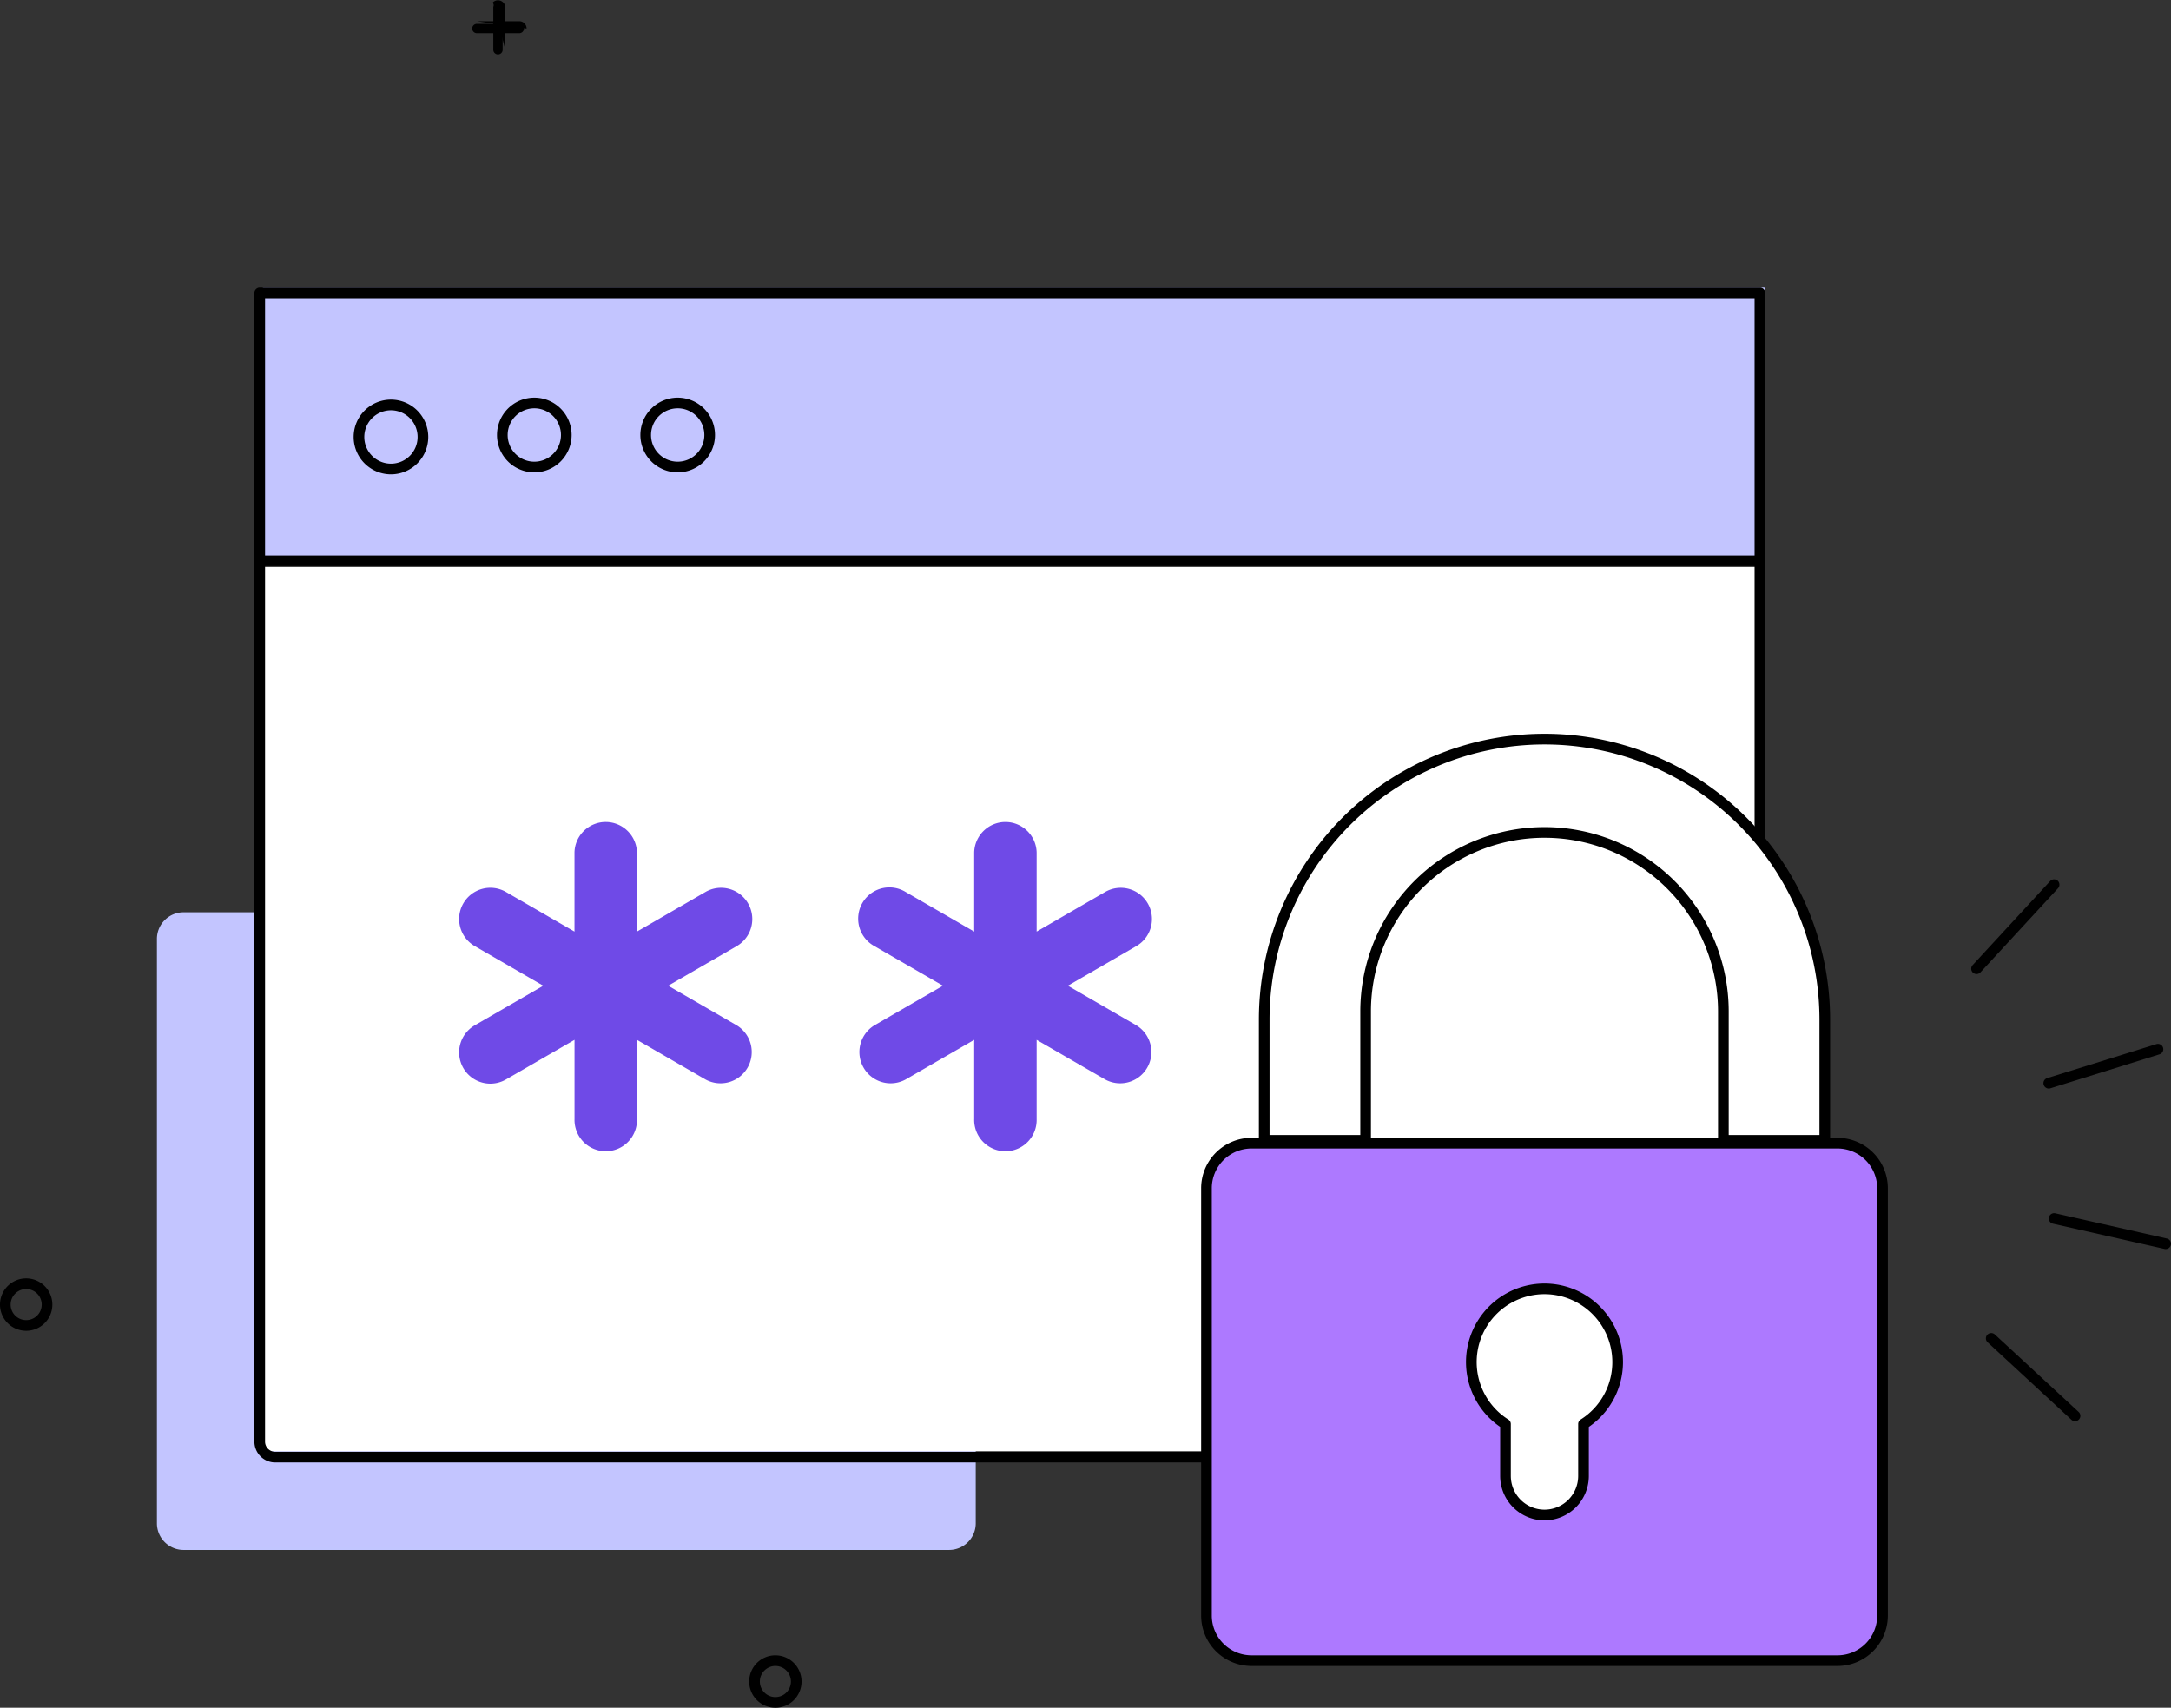 <svg xmlns="http://www.w3.org/2000/svg" width="225" height="177" fill="none" viewBox="0 0 225 177"><rect x="0" y="0" width="225" height="177" fill="#333333" stroke="none"/><g clip-path="url(#a)"><path fill="#C3C5FF" d="M98.364 94.693h-79.34a2.623 2.623 0 0 0-2.622 2.625v60.567a2.623 2.623 0 0 0 2.622 2.625h79.34a2.624 2.624 0 0 0 2.622-2.625V97.318a2.624 2.624 0 0 0-2.622-2.625Z"/><path fill="#C2C6FF" fill-rule="evenodd" d="M19.024 94.832a2.485 2.485 0 0 0-2.484 2.487v60.566a2.485 2.485 0 0 0 2.484 2.487h79.34a2.486 2.486 0 0 0 2.484-2.487V97.319a2.486 2.486 0 0 0-2.484-2.487h-79.34Zm-2.76 2.487a2.761 2.761 0 0 1 2.76-2.764h79.34a2.762 2.762 0 0 1 2.76 2.763v60.567a2.762 2.762 0 0 1-2.76 2.763h-79.34a2.761 2.761 0 0 1-2.76-2.763V97.319Z" clip-rule="evenodd"/><path fill="#000" d="M51.61 5.645a.485.485 0 0 1-.485-.486v-4.4a.487.487 0 0 1 .969 0v4.4a.483.483 0 0 1-.483.486Z"/><path fill="#000" fill-rule="evenodd" d="M51.61.587a.21.21 0 0 0-.21.186v4.386a.21.21 0 0 0 .402.081.205.205 0 0 0 .016-.08V.773a.21.21 0 0 0-.209-.186Zm-.519-.35A.761.761 0 0 1 52.37.74v4.42" clip-rule="evenodd"/><path fill="#000" d="M54.301 2.96a.483.483 0 0 1-.483.486h-4.393a.485.485 0 0 1 0-.97h4.394a.483.483 0 0 1 .482.483Z"/><path fill="#000" fill-rule="evenodd" d="M49.414 2.2h4.404a.759.759 0 0 1 .76.759m-5.14-.207a.21.21 0 0 0 0 .417h4.38a.207.207 0 0 0 .207-.208v-.002a.207.207 0 0 0-.207-.207h-4.38ZM80.358 172.673a1.61 1.61 0 0 0-1.609 1.611 1.61 1.61 0 1 0 1.609-1.611Zm-2.713 1.611c0-1.5 1.215-2.716 2.713-2.716a2.714 2.714 0 0 1 2.713 2.716c0 1.5-1.215 2.716-2.713 2.716a2.715 2.715 0 0 1-2.713-2.716ZM2.713 133.606a1.61 1.61 0 1 0 .002 3.22 1.61 1.61 0 0 0-.002-3.22ZM0 135.217c0-1.5 1.215-2.717 2.713-2.717a2.715 2.715 0 0 1 2.713 2.717c0 1.5-1.215 2.716-2.713 2.716A2.715 2.715 0 0 1 0 135.217Z" clip-rule="evenodd"/><path fill="#C3C5FF" d="M182.801 29.952H27.329v28H182.8v-28Z" style="mix-blend-mode:multiply"/><path fill="#C2C6FF" fill-rule="evenodd" d="M27.19 29.952c0-.076.063-.138.139-.138H182.8c.076 0 .138.062.138.138v28a.138.138 0 0 1-.138.14H27.329a.138.138 0 0 1-.138-.14v-28Zm.277.138v27.725h155.196V30.09H27.467Z" clip-rule="evenodd" style="mix-blend-mode:multiply"/><path fill="#fff" d="M182.801 58.76H27.329v91.656H182.8V58.76Z"/><path fill="#000" fill-rule="evenodd" d="M26.366 30.363c0-.305.247-.552.552-.552h155.477c.305 0 .552.247.552.552v119.053a2.175 2.175 0 0 1-.633 1.53 2.158 2.158 0 0 1-1.528.634H28.526a2.154 2.154 0 0 1-1.527-.634 2.16 2.16 0 0 1-.633-1.53V30.364Zm1.104.553v118.5a1.056 1.056 0 0 0 1.057 1.058h152.259a1.063 1.063 0 0 0 .748-.309 1.063 1.063 0 0 0 .309-.749v-118.5H27.47Z" clip-rule="evenodd"/><path fill="#000" fill-rule="evenodd" d="M182.395 58.668H26.917v-1.105h155.478v1.105ZM40.519 42.524a2.764 2.764 0 0 0-2.763 2.766 2.764 2.764 0 0 0 2.763 2.766 2.764 2.764 0 0 0 2.762-2.766 2.764 2.764 0 0 0-2.762-2.766Zm-3.867 2.766a3.869 3.869 0 0 1 3.867-3.871 3.869 3.869 0 0 1 3.866 3.87 3.869 3.869 0 0 1-3.866 3.872 3.869 3.869 0 0 1-3.867-3.871ZM55.375 42.32a2.764 2.764 0 0 0-2.762 2.765 2.764 2.764 0 0 0 2.762 2.766 2.764 2.764 0 0 0 2.763-2.766 2.764 2.764 0 0 0-2.763-2.766Zm-3.866 2.765a3.869 3.869 0 0 1 3.866-3.87 3.869 3.869 0 0 1 3.867 3.87 3.869 3.869 0 0 1-3.867 3.871 3.869 3.869 0 0 1-3.866-3.87ZM70.234 42.32a2.764 2.764 0 0 0-2.762 2.765 2.764 2.764 0 0 0 2.762 2.766 2.764 2.764 0 0 0 2.763-2.766 2.764 2.764 0 0 0-2.763-2.766Zm-3.866 2.765a3.869 3.869 0 0 1 3.866-3.87 3.869 3.869 0 0 1 3.867 3.87 3.869 3.869 0 0 1-3.867 3.871 3.869 3.869 0 0 1-3.866-3.87Z" clip-rule="evenodd"/><path fill="#AD79FF" d="M190.429 118.486h-60.718a4.676 4.676 0 0 0-4.673 4.678v44.279a4.675 4.675 0 0 0 4.673 4.677h60.718a4.675 4.675 0 0 0 4.673-4.677v-44.279a4.676 4.676 0 0 0-4.673-4.678Z"/><path fill="#000" fill-rule="evenodd" d="M129.711 119.039a4.123 4.123 0 0 0-4.121 4.125v44.278a4.123 4.123 0 0 0 4.121 4.126h60.718a4.123 4.123 0 0 0 4.121-4.126v-44.278a4.123 4.123 0 0 0-4.121-4.125h-60.718Zm-5.225 4.125a5.227 5.227 0 0 1 5.225-5.23h60.718a5.227 5.227 0 0 1 5.225 5.23v44.278a5.228 5.228 0 0 1-5.225 5.231h-60.718a5.228 5.228 0 0 1-5.225-5.231v-44.278Z" clip-rule="evenodd"/><path fill="#fff" d="M141.532 118.193v-13.354c0-4.922 1.953-9.642 5.43-13.123a18.525 18.525 0 0 1 26.217 0 18.573 18.573 0 0 1 5.43 13.123v13.354h10.509v-12.502c0-7.713-3.06-15.11-8.508-20.564a29.03 29.03 0 0 0-20.54-8.518 29.032 29.032 0 0 0-20.54 8.518 29.097 29.097 0 0 0-8.508 20.564v12.502h10.51Z"/><path fill="#000" fill-rule="evenodd" d="M139.139 84.736a29.585 29.585 0 0 1 20.931-8.68c7.85 0 15.379 3.123 20.93 8.68a29.652 29.652 0 0 1 8.67 20.955v12.502a.552.552 0 0 1-.552.553h-10.51a.552.552 0 0 1-.552-.553v-13.354c0-4.775-1.895-9.355-5.268-12.732a17.976 17.976 0 0 0-12.718-5.275c-4.77 0-9.345 1.898-12.718 5.275a18.015 18.015 0 0 0-5.269 12.732v13.354a.552.552 0 0 1-.552.553h-10.509a.552.552 0 0 1-.552-.553v-12.502c0-7.86 3.118-15.397 8.669-20.955Zm20.931-7.574a28.48 28.48 0 0 0-20.15 8.356 28.546 28.546 0 0 0-8.346 20.173v11.95h9.406v-12.802c0-5.068 2.011-9.93 5.591-13.514a19.08 19.08 0 0 1 13.499-5.598 19.08 19.08 0 0 1 13.499 5.598 19.123 19.123 0 0 1 5.591 13.514v12.802h9.406v-11.95a28.546 28.546 0 0 0-8.346-20.173 28.48 28.48 0 0 0-20.15-8.356Z" clip-rule="evenodd"/><path fill="#fff" d="M167.652 141.174a7.597 7.597 0 0 1-3.538 6.421v5.383a4.048 4.048 0 0 1-4.044 4.048 4.044 4.044 0 0 1-4.043-4.048v-5.383a7.588 7.588 0 0 1-3.535-6.642 7.584 7.584 0 0 1 7.688-7.368 7.586 7.586 0 0 1 7.472 7.589Z"/><path fill="#000" fill-rule="evenodd" d="M160.172 134.138a7.022 7.022 0 0 0-6.103 3.371 7.051 7.051 0 0 0-.203 6.975 7.04 7.04 0 0 0 2.455 2.644c.16.101.258.277.258.467v5.383c0 .927.368 1.816 1.022 2.471a3.488 3.488 0 0 0 4.938 0 3.498 3.498 0 0 0 1.022-2.471v-5.383c0-.19.098-.366.258-.467a7.037 7.037 0 0 0 3.281-5.954h.552-.552a7.038 7.038 0 0 0-6.928-7.036Zm8.032 7.036a8.161 8.161 0 0 0-1.071-4.037 8.134 8.134 0 0 0-6.945-4.104 8.132 8.132 0 0 0-7.061 3.9 8.146 8.146 0 0 0 2.348 10.96v5.085c0 1.22.484 2.39 1.346 3.253a4.589 4.589 0 0 0 6.498 0 4.603 4.603 0 0 0 1.346-3.253v-5.085a8.15 8.15 0 0 0 3.539-6.719" clip-rule="evenodd"/><path fill="#6F4AE7" d="M77.53 93.635a3.235 3.235 0 0 0-4.417-1.185l-7.1 4.106v-8.212a3.243 3.243 0 0 0-3.237-3.147 3.235 3.235 0 0 0-3.236 3.147v8.212l-7.101-4.106a3.236 3.236 0 0 0-4.743 3.645 3.242 3.242 0 0 0 1.508 1.967l7.099 4.106-7.102 4.105a3.25 3.25 0 0 0-1.507 1.968 3.245 3.245 0 0 0 1.156 3.409 3.235 3.235 0 0 0 3.589.235l7.104-4.106v8.209a3.251 3.251 0 0 0 .913 2.353 3.24 3.24 0 0 0 3.584.727 3.24 3.24 0 0 0 1.975-3.08v-8.209l7.101 4.106a3.235 3.235 0 0 0 4.359-1.221 3.246 3.246 0 0 0-1.121-4.391l-7.105-4.105 7.105-4.106a3.234 3.234 0 0 0 1.503-1.97 3.243 3.243 0 0 0-.328-2.457ZM118.953 93.635a3.236 3.236 0 0 0-4.416-1.185l-7.101 4.106v-8.212a3.246 3.246 0 0 0-.981-2.23 3.234 3.234 0 0 0-4.511 0 3.24 3.24 0 0 0-.98 2.23v8.212l-7.105-4.106a3.234 3.234 0 0 0-4.894 2.364 3.243 3.243 0 0 0 1.657 3.248l7.104 4.106-7.104 4.105a3.243 3.243 0 0 0 .81 5.891 3.235 3.235 0 0 0 2.427-.279l7.105-4.106v8.209a3.242 3.242 0 0 0 1.975 3.08 3.23 3.23 0 0 0 3.583-.727 3.237 3.237 0 0 0 .914-2.353v-8.209l7.101 4.106a3.235 3.235 0 0 0 4.358-1.221 3.244 3.244 0 0 0-1.121-4.391l-7.101-4.105 7.093-4.106a3.24 3.24 0 0 0 1.187-4.427Z"/><path fill="#000" fill-rule="evenodd" d="M205.962 138.345a.552.552 0 0 1 .78-.031l8.705 8.046a.553.553 0 0 1-.749.812l-8.705-8.046a.554.554 0 0 1-.031-.781ZM212.351 126.173a.551.551 0 0 1 .66-.417l11.559 2.614a.552.552 0 0 1-.244 1.078l-11.558-2.614a.554.554 0 0 1-.417-.661ZM224.175 108.585a.554.554 0 0 1-.363.692l-11.316 3.523a.552.552 0 0 1-.328-1.056l11.316-3.523c.291-.09.6.073.691.364ZM213.258 91.287a.553.553 0 0 1 .031.78l-8.037 8.713a.552.552 0 1 1-.811-.75l8.037-8.712a.552.552 0 0 1 .78-.031Z" clip-rule="evenodd"/></g><defs><clipPath id="a"><path fill="#fff" d="M0 0h225v177H0z"/></clipPath></defs></svg>